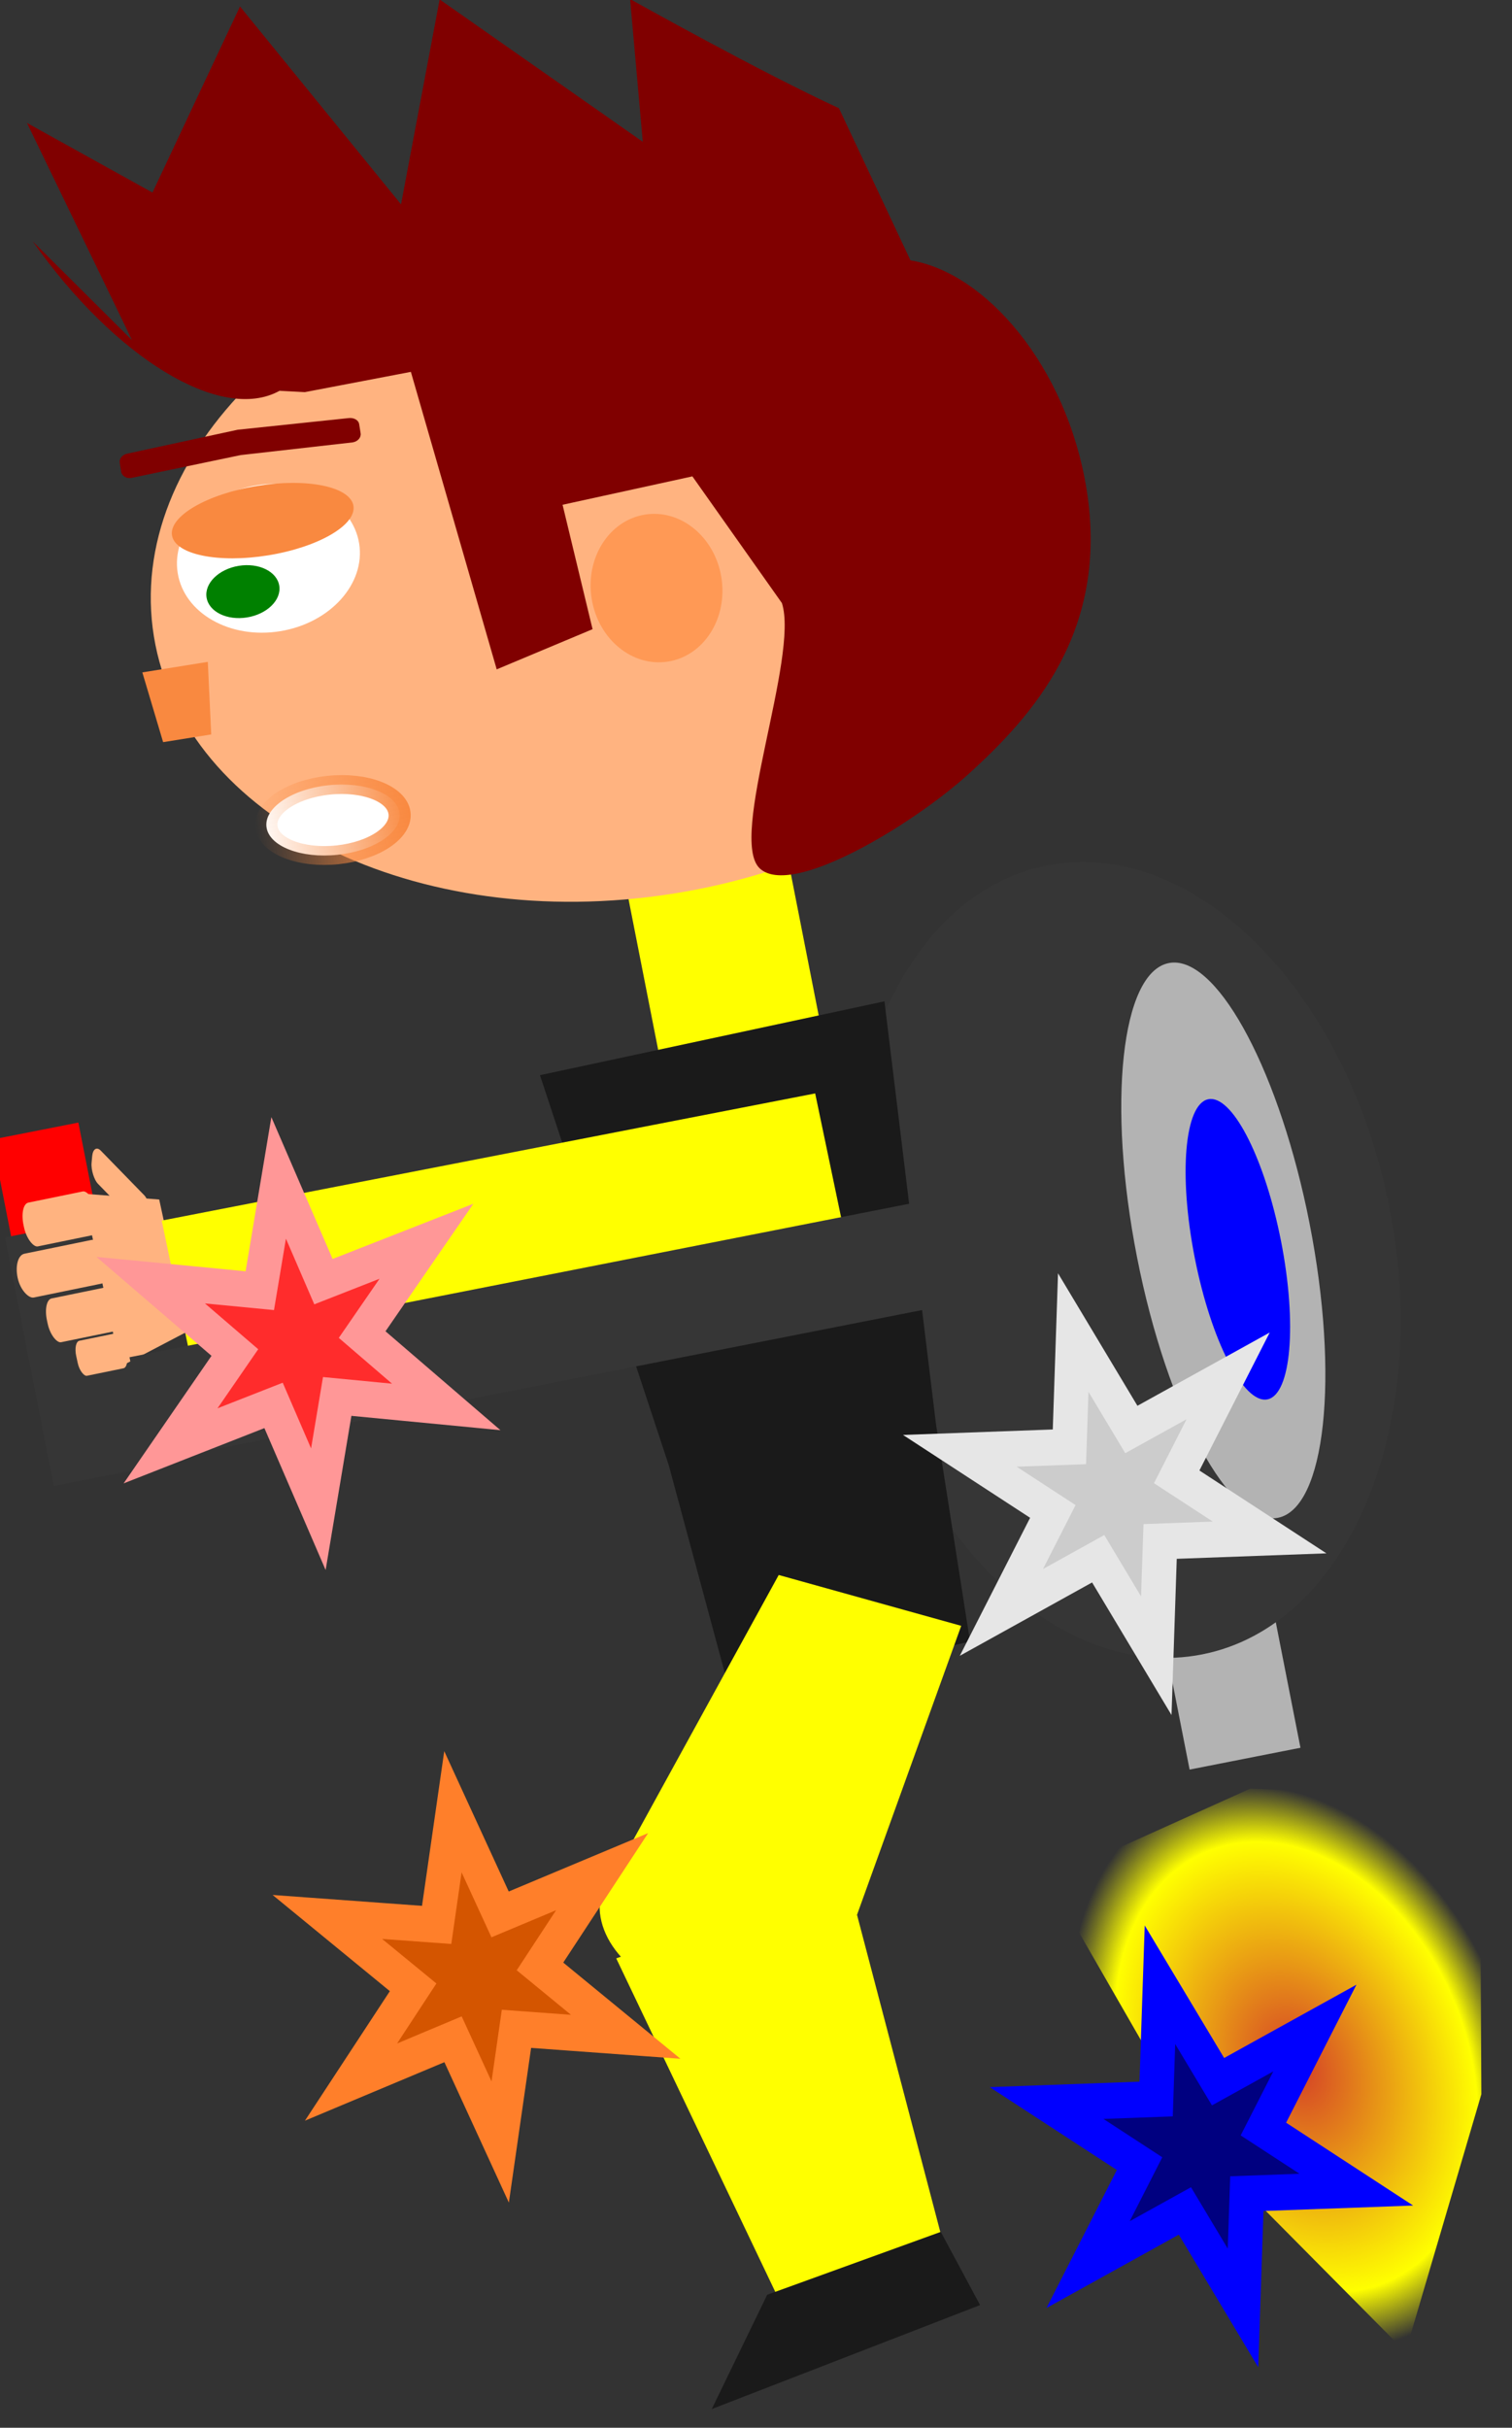 <?xml version="1.0" encoding="UTF-8" standalone="no"?>
<!-- Created with Inkscape (http://www.inkscape.org/) -->

<svg
   xmlns:dc="http://purl.org/dc/elements/1.1/"
   xmlns:cc="http://creativecommons.org/ns#"
   xmlns:rdf="http://www.w3.org/1999/02/22-rdf-syntax-ns#"
   xmlns:svg="http://www.w3.org/2000/svg"
   xmlns="http://www.w3.org/2000/svg"
   xmlns:xlink="http://www.w3.org/1999/xlink"
   xmlns:sodipodi="http://sodipodi.sourceforge.net/DTD/sodipodi-0.dtd"
   xmlns:inkscape="http://www.inkscape.org/namespaces/inkscape"
   width="43"
   height="69"
   id="svg4134"
   version="1.1"
   inkscape:version="0.48.5 r10040"
   sodipodi:docname="loop_left_03.svg">
  <rect width="100%" height="100%" fill="#333333" stroke="none"/>
  <defs
     id="defs4136">
    <linearGradient
       id="linearGradient3855">
      <stop
         style="stop-color:#d43e28;stop-opacity:1;"
         offset="0"
         id="stop3857" />
      <stop
         id="stop3863"
         offset="0.8"
         style="stop-color:#ffff00;stop-opacity:1;" />
      <stop
         style="stop-color:#ffff00;stop-opacity:0;"
         offset="1"
         id="stop3859" />
    </linearGradient>
    <linearGradient
       id="linearGradient3863">
      <stop
         style="stop-color:#3e3e3e;stop-opacity:1;"
         offset="0"
         id="stop3865" />
      <stop
         style="stop-color:#3e3e3e;stop-opacity:0;"
         offset="1"
         id="stop3867" />
    </linearGradient>
    <linearGradient
       id="linearGradient3851">
      <stop
         style="stop-color:#930000;stop-opacity:1;"
         offset="0"
         id="stop3853" />
      <stop
         style="stop-color:#80ff4e;stop-opacity:0;"
         offset="1"
         id="stop3855" />
    </linearGradient>
    <linearGradient
       id="linearGradient3843">
      <stop
         style="stop-color:#848484;stop-opacity:1;"
         offset="0"
         id="stop3845" />
      <stop
         style="stop-color:#fbb364;stop-opacity:0;"
         offset="1"
         id="stop3847" />
    </linearGradient>
    <linearGradient
       id="linearGradient3833">
      <stop
         style="stop-color:#4e4e4e;stop-opacity:1;"
         offset="0"
         id="stop3835" />
      <stop
         style="stop-color:#000000;stop-opacity:0;"
         offset="1"
         id="stop3837" />
    </linearGradient>
    <linearGradient
       inkscape:collect="always"
       xlink:href="#linearGradient4427"
       id="linearGradient4433"
       x1="354.44"
       y1="262.362"
       x2="390.56"
       y2="262.362"
       gradientUnits="userSpaceOnUse" />
    <linearGradient
       inkscape:collect="always"
       id="linearGradient4427">
      <stop
         style="stop-color:#f98940;stop-opacity:1;"
         offset="0"
         id="stop4429" />
      <stop
         style="stop-color:#f98940;stop-opacity:0;"
         offset="1"
         id="stop4431" />
    </linearGradient>
    <radialGradient
       inkscape:collect="always"
       xlink:href="#linearGradient3855"
       id="radialGradient4031"
       cx="30.42"
       cy="57.147"
       fx="30.42"
       fy="57.147"
       r="4.044"
       gradientTransform="matrix(1,0,0,0.956,0,2.514)"
       gradientUnits="userSpaceOnUse" />
  </defs>
  <sodipodi:namedview
     id="base"
     pagecolor="#ffffff"
     bordercolor="#666666"
     borderopacity="1.0"
     inkscape:pageopacity="0.0"
     inkscape:pageshadow="2"
     inkscape:zoom="5.656854"
     inkscape:cx="-8.8034141"
     inkscape:cy="49.289725"
     inkscape:document-units="px"
     inkscape:current-layer="layer1"
     showgrid="false"
     fit-margin-top="0"
     fit-margin-left="0"
     fit-margin-right="0"
     fit-margin-bottom="0"
     inkscape:window-width="1366"
     inkscape:window-height="721"
     inkscape:window-x="0"
     inkscape:window-y="25"
     inkscape:window-maximized="1" />
  <g
     inkscape:label="Capa 1"
     inkscape:groupmode="layer"
     id="layer1"
     transform="translate(-328.449,-498.972)">
    <rect
       style="color:#000000;fill:#b3b3b3;fill-opacity:1;fill-rule:nonzero;stroke:none;stroke-width:2.164;marker:none;visibility:visible;display:inline;overflow:visible;enable-background:accumulate"
       id="rect4134"
       width="3.214"
       height="4.643"
       x="249.486"
       y="604.344"
       transform="matrix(0.981,-0.193,0.193,0.981,0,0)" />
    <g
       id="g3919"
       transform="matrix(0.981,-0.193,0.216,1.099,-117.563,-5.681)">
      <rect
         y="547.303"
         x="333.915"
         height="8.571"
         width="2.5"
         id="rect3898"
         style="color:#000000;fill:#ff0000;fill-opacity:1;fill-rule:nonzero;stroke:none;stroke-width:1.874;marker:none;visibility:visible;display:inline;overflow:visible;enable-background:accumulate" />
      <rect
         y="549.803"
         x="333.736"
         height="6.429"
         width="3.214"
         id="rect3900"
         style="color:#000000;fill:#363636;fill-opacity:1;fill-rule:nonzero;stroke:none;stroke-width:1.602;marker:none;visibility:visible;display:inline;overflow:visible;enable-background:accumulate" />
    </g>
    <path
       sodipodi:type="arc"
       style="color:#000000;fill:#363636;fill-opacity:1;fill-rule:nonzero;stroke:none;stroke-width:1.874;marker:none;visibility:visible;display:inline;overflow:visible;enable-background:accumulate"
       id="path3859"
       sodipodi:cx="30.089285"
       sodipodi:cy="42.738739"
       sodipodi:rx="8.3035717"
       sodipodi:ry="11.428572"
       d="m 38.393,42.739 c 0,6.312 -3.718,11.429 -8.304,11.429 -4.586,0 -8.304,-5.117 -8.304,-11.429 0,-6.312 3.718,-11.429 8.304,-11.429 4.426,0 8.074,4.778 8.293,10.862"
       transform="matrix(0.907,-0.179,0.193,0.981,324.893,498.239)"
       sodipodi:start="0"
       sodipodi:end="6.2336167"
       sodipodi:open="true" />
    <rect
       y="580.565"
       x="-243.272"
       height="6.777"
       width="4.669"
       id="rect3349"
       style="color:#000000;fill:#ffff00;fill-opacity:1;fill-rule:nonzero;stroke:none;stroke-width:0.84;marker:none;visibility:visible;display:inline;overflow:visible;enable-background:accumulate"
       inkscape:transform-center-x="6.2464861"
       inkscape:transform-center-y="-18.020419"
       transform="matrix(-0.981,0.193,0.193,0.981,0,0)" />
    <path
       transform="matrix(-0.134,0.021,0.016,0.098,386.44,482.293)"
       d="m 431.429,262.362 c 0,52.862 -44.132,95.714 -98.571,95.714 -54.44,0 -98.571,-42.853 -98.571,-95.714 0,-52.862 44.132,-95.714 98.571,-95.714 54.439,0 98.571,42.853 98.571,95.714 z"
       sodipodi:ry="95.714287"
       sodipodi:rx="98.571426"
       sodipodi:cy="262.36218"
       sodipodi:cx="332.85715"
       id="path3351"
       style="color:#000000;fill:#ffb380;fill-opacity:1;fill-rule:nonzero;stroke:none;stroke-width:0.84;marker:none;visibility:visible;display:inline;overflow:visible;enable-background:accumulate"
       sodipodi:type="arc"
       inkscape:transform-center-x="1.7124266"
       inkscape:transform-center-y="-9.7755581" />
    <path
       sodipodi:nodetypes="ccccccc"
       inkscape:connector-curvature="0"
       id="path3357"
       d="m 353.602,527.431 -9.797,2.099 3.662,11.082 1.762,6.526 6.807,-1.51 -0.967,-6.172 z"
       style="color:#000000;fill:#1a1a1a;fill-opacity:1;fill-rule:nonzero;stroke:none;stroke-width:0.84;marker:none;visibility:visible;display:inline;overflow:visible;enable-background:accumulate"
       inkscape:transform-center-x="3.8103131"
       inkscape:transform-center-y="-7.4976938" />
    <path
       sodipodi:type="arc"
       style="color:#000000;fill:#ffffff;fill-opacity:1;fill-rule:nonzero;stroke:none;stroke-width:1;marker:none;visibility:visible;display:inline;overflow:visible;enable-background:accumulate"
       id="path3392"
       sodipodi:cx="329"
       sodipodi:cy="230.86218"
       sodipodi:rx="15"
       sodipodi:ry="14.5"
       d="m 344,230.862 c 0,8.008 -6.716,14.5 -15,14.5 -8.284,0 -15,-6.492 -15,-14.5 0,-8.008 6.716,-14.5 15,-14.5 8.284,0 15,6.492 15,14.5 z"
       transform="matrix(-0.172,0.028,0.023,0.143,387.361,472.613)"
       inkscape:transform-center-x="11.833573"
       inkscape:transform-center-y="-10.24685" />
    <path
       d="m 344,230.862 c 0,8.008 -6.716,14.5 -15,14.5 -8.284,0 -15,-6.492 -15,-14.5 0,-8.008 6.716,-14.5 15,-14.5 8.284,0 15,6.492 15,14.5 z"
       sodipodi:ry="14.5"
       sodipodi:rx="15"
       sodipodi:cy="230.86218"
       sodipodi:cx="329"
       id="path3394"
       style="color:#000000;fill:#f98940;fill-opacity:1;fill-rule:nonzero;stroke:none;stroke-width:0.84;marker:none;visibility:visible;display:inline;overflow:visible;enable-background:accumulate"
       sodipodi:type="arc"
       transform="matrix(-0.172,0.028,0.011,0.068,389.969,488.858)"
       inkscape:transform-center-x="12.008358"
       inkscape:transform-center-y="-11.335544" />
    <path
       sodipodi:type="arc"
       style="color:#000000;fill:#008000;fill-opacity:1;fill-rule:nonzero;stroke:none;stroke-width:0.84;marker:none;visibility:visible;display:inline;overflow:visible;enable-background:accumulate"
       id="path3396"
       sodipodi:cx="329.1582"
       sodipodi:cy="240.07327"
       sodipodi:rx="6.0104074"
       sodipodi:ry="5.126524"
       d="m 335.169,240.073 c 0,2.831 -2.691,5.127 -6.01,5.127 -3.319,0 -6.01,-2.295 -6.01,-5.127 0,-2.831 2.691,-5.127 6.01,-5.127 3.319,0 6.01,2.295 6.01,5.127 z"
       transform="matrix(-0.172,0.028,0.023,0.143,386.451,472.24)"
       inkscape:transform-center-x="12.559067"
       inkscape:transform-center-y="-9.2965996" />
    <path
       transform="matrix(-0.122,0.013,0.014,0.104,379.691,490.15)"
       d="m 388,262.362 c 0,5.247 -6.94,9.5 -15.5,9.5 -8.56,0 -15.5,-4.253 -15.5,-9.5 0,-5.247 6.94,-9.5 15.5,-9.5 8.56,0 15.5,4.253 15.5,9.5 z"
       sodipodi:ry="9.5"
       sodipodi:rx="15.5"
       sodipodi:cy="262.36218"
       sodipodi:cx="372.5"
       id="path3398"
       style="color:#000000;fill:#ffffff;fill-opacity:1;fill-rule:nonzero;stroke:url(#linearGradient4433);stroke-width:5.119;stroke-miterlimit:4;stroke-opacity:1;stroke-dasharray:none;marker:none;visibility:visible;display:inline;overflow:visible;enable-background:accumulate"
       sodipodi:type="arc"
       inkscape:transform-center-x="9.9645204"
       inkscape:transform-center-y="-2.9690277" />
    <path
       style="color:#000000;fill:#800000;fill-opacity:1;fill-rule:nonzero;stroke:none;stroke-width:5;marker:none;visibility:visible;display:inline;overflow:visible;enable-background:accumulate"
       d="m 332.079,511.863 3.128,-0.677 3.161,-0.332 c 0.146,-0.015 0.277,0.055 0.296,0.175 l 0.041,0.257 c 0.019,0.12 -0.082,0.236 -0.226,0.259 l -3.186,0.361 -3.102,0.648 c -0.143,0.03 -0.277,-0.055 -0.296,-0.175 l -0.041,-0.257 c -0.019,-0.12 0.082,-0.236 0.226,-0.259 z"
       id="path3402"
       inkscape:connector-curvature="0"
       sodipodi:nodetypes="scsssscssss"
       inkscape:transform-center-x="12.549657"
       inkscape:transform-center-y="-13.316871" />
    <path
       sodipodi:nodetypes="ccccc"
       inkscape:connector-curvature="0"
       id="path3404"
       d="m 334.359,517.783 -1.862,0.299 0.591,1.983 1.368,-0.22 z"
       style="color:#000000;fill:#f98940;fill-opacity:1;fill-rule:nonzero;stroke:none;stroke-width:0.425;marker:none;visibility:visible;display:inline;overflow:visible;enable-background:accumulate"
       inkscape:transform-center-x="14.35087"
       inkscape:transform-center-y="-6.0983853" />
    <path
       d="m 344,230.862 c 0,8.008 -6.716,14.5 -15,14.5 -8.284,0 -15,-6.492 -15,-14.5 0,-8.008 6.716,-14.5 15,-14.5 8.284,0 15,6.492 15,14.5 z"
       sodipodi:ry="14.5"
       sodipodi:rx="15"
       sodipodi:cy="230.86218"
       sodipodi:cx="329"
       id="path3406"
       style="color:#000000;fill:#ff9955;fill-opacity:1;fill-rule:nonzero;stroke:none;stroke-width:0.84;marker:none;visibility:visible;display:inline;overflow:visible;enable-background:accumulate"
       sodipodi:type="arc"
       transform="matrix(-0.123,0.02,0.023,0.144,382.277,475.862)"
       inkscape:transform-center-x="0.53596164"
       inkscape:transform-center-y="-9.3645807" />
    <path
       style="fill:#800000;stroke:none"
       d="m 340.952,498.956 5.777,4.046 -0.361,-4.057 c 0,0 3.755,2.102 5.939,3.101 l 2.035,4.326 c 2.117,0.338 4.443,2.984 5.009,6.512 0.644,4.015 -1.521,6.425 -3.376,8.103 -1.564,1.414 -5.016,3.517 -5.92,2.665 -0.903,-0.852 1.125,-6.007 0.631,-7.54 l -2.546,-3.601 -3.692,0.807 0.853,3.536 -2.726,1.142 -2.441,-8.455 -3.016,0.576 -0.719,-0.038 c -1.663,0.92 -4.683,-0.931 -7.018,-4.246 l 2.823,2.808 -2.988,-6.175 3.569,1.979 2.489,-5.289 4.58,5.624 z"
       id="path3410"
       inkscape:connector-curvature="0"
       sodipodi:nodetypes="cccccsssccccccccccccccc"
       inkscape:transform-center-x="3.7344145"
       inkscape:transform-center-y="-13.626866" />
    <g
       id="g3416"
       transform="matrix(-0.019,-0.088,-0.039,0.008,348.625,540.745)"
       inkscape:transform-center-x="7.4735185"
       inkscape:transform-center-y="0.96237927">
      <path
         sodipodi:nodetypes="ccccc"
         inkscape:connector-curvature="0"
         id="path3418"
         d="m 75.937,343.493 42.58,0 6.641,52.316 -55.861,0 z"
         style="color:#000000;fill:#ffb380;fill-opacity:1;fill-rule:nonzero;stroke:none;stroke-width:0.84;marker:none;visibility:visible;display:inline;overflow:visible;enable-background:accumulate" />
      <rect
         ry="4.518"
         y="389.393"
         x="68.589"
         height="35.641"
         width="11.314"
         id="rect3420"
         style="color:#000000;fill:#ffb380;fill-opacity:1;fill-rule:nonzero;stroke:none;stroke-width:0.84;marker:none;visibility:visible;display:inline;overflow:visible;enable-background:accumulate" />
      <rect
         ry="6.554"
         y="388.389"
         x="80.61"
         height="51.705"
         width="14.142"
         id="rect3422"
         style="color:#000000;fill:#ffb380;fill-opacity:1;fill-rule:nonzero;stroke:none;stroke-width:0.84;marker:none;visibility:visible;display:inline;overflow:visible;enable-background:accumulate" />
      <rect
         ry="8.336"
         y="388.389"
         x="96.167"
         height="65.761"
         width="14.142"
         id="rect3424"
         style="color:#000000;fill:#ffb380;fill-opacity:1;fill-rule:nonzero;stroke:none;stroke-width:0.84;marker:none;visibility:visible;display:inline;overflow:visible;enable-background:accumulate" />
      <rect
         ry="6.745"
         y="388.891"
         x="111.723"
         height="53.211"
         width="14.142"
         id="rect3426"
         style="color:#000000;fill:#ffb380;fill-opacity:1;fill-rule:nonzero;stroke:none;stroke-width:0.84;marker:none;visibility:visible;display:inline;overflow:visible;enable-background:accumulate" />
      <rect
         transform="matrix(0.815,-0.579,0.574,0.819,0,0)"
         ry="4.905"
         y="352.986"
         x="-116.151"
         height="38.696"
         width="12.256"
         id="rect3428"
         style="color:#000000;fill:#ffb380;fill-opacity:1;fill-rule:nonzero;stroke:none;stroke-width:0.84;marker:none;visibility:visible;display:inline;overflow:visible;enable-background:accumulate" />
    </g>
    <path
       sodipodi:nodetypes="ccccc"
       inkscape:transform-center-y="2.8443071"
       inkscape:transform-center-x="1.9141036"
       style="color:#000000;fill:#ffff00;fill-opacity:1;fill-rule:nonzero;stroke:none;stroke-width:0.84;marker:none;visibility:visible;display:inline;overflow:visible;enable-background:accumulate"
       d="m 355.785,545.18 -5.19,-1.445 -5.123,9.324 6.544,2.568 z"
       id="path3160"
       inkscape:connector-curvature="0" />
    <path
       inkscape:transform-center-x="-2.2049092"
       style="color:#000000;fill:#ffff00;fill-opacity:1;fill-rule:nonzero;stroke:none;stroke-width:0.84;marker:none;visibility:visible;display:inline;overflow:visible;enable-background:accumulate"
       d="m 352.523,552.256 -6.549,2.375 4.579,9.595 4.671,-1.691 z"
       id="path3162"
       inkscape:connector-curvature="0"
       sodipodi:nodetypes="ccccc"
       inkscape:transform-center-y="5.0653573" />
    <path
       inkscape:transform-center-y="11.747137"
       inkscape:transform-center-x="-4.1119741"
       style="color:#000000;fill:#1a1a1a;fill-opacity:1;fill-rule:nonzero;stroke:none;stroke-width:3.088;marker:none;visibility:visible;display:inline;overflow:visible;enable-background:accumulate"
       d="m 355.204,562.404 -4.937,1.788 -1.576,3.248 7.631,-2.955 z"
       id="path3164"
       inkscape:connector-curvature="0"
       sodipodi:nodetypes="ccccc" />
    <path
       sodipodi:type="arc"
       style="color:#000000;fill:#ffff00;fill-opacity:1;fill-rule:nonzero;stroke:none;stroke-width:1;marker:none;visibility:visible;display:inline;overflow:visible;enable-background:accumulate"
       id="path3166"
       sodipodi:cx="85.294754"
       sodipodi:cy="57.072777"
       sodipodi:rx="3.800699"
       sodipodi:ry="2.032932"
       d="m 89.095,57.073 c 0,1.123 -1.702,2.033 -3.801,2.033 -2.099,0 -3.801,-0.91 -3.801,-2.033 0,-1.123 1.702,-2.033 3.801,-2.033 2.026,0 3.696,0.85 3.796,1.932"
       transform="matrix(-0.892,-0.126,-0.125,1.178,432.118,496.965)"
       sodipodi:start="0"
       sodipodi:end="6.2336167"
       sodipodi:open="true"
       inkscape:transform-center-x="-0.55126228"
       inkscape:transform-center-y="1.2627019" />
    <path
       sodipodi:type="arc"
       style="color:#000000;fill:#b3b3b3;fill-opacity:1;fill-rule:nonzero;stroke:none;stroke-width:1.874;marker:none;visibility:visible;display:inline;overflow:visible;enable-background:accumulate"
       id="path3886"
       sodipodi:cx="28.482143"
       sodipodi:cy="38.095882"
       sodipodi:rx="1.875"
       sodipodi:ry="8.0357141"
       d="m 30.357,38.096 c 0,4.438 -0.839,8.036 -1.875,8.036 -1.036,0 -1.875,-3.598 -1.875,-8.036 0,-4.438 0.839,-8.036 1.875,-8.036 0.999,0 1.823,3.36 1.873,7.638"
       transform="matrix(1.308,-0.258,0.193,0.981,318.632,504.203)"
       sodipodi:start="0"
       sodipodi:end="6.2336167"
       sodipodi:open="true" />
    <path
       sodipodi:type="arc"
       style="color:#000000;fill:#0000ff;fill-opacity:1;fill-rule:nonzero;stroke:none;stroke-width:1.874;marker:none;visibility:visible;display:inline;overflow:visible;enable-background:accumulate"
       id="path3890"
       sodipodi:cx="26.964285"
       sodipodi:cy="41.578026"
       sodipodi:rx="1.25"
       sodipodi:ry="1.6964285"
       d="m 28.214,41.578 c 0,0.937 -0.56,1.696 -1.25,1.696 -0.69,0 -1.25,-0.76 -1.25,-1.696 0,-0.937 0.56,-1.696 1.25,-1.696 0.666,0 1.215,0.709 1.248,1.612"
       transform="matrix(0.981,-0.193,0.495,2.515,316.62,435.114)"
       sodipodi:start="0"
       sodipodi:end="6.2336167"
       sodipodi:open="true" />
    <rect
       style="color:#000000;fill:#ffff00;fill-opacity:1;fill-rule:nonzero;stroke:none;stroke-width:0.942;marker:none;visibility:visible;display:inline;overflow:visible;enable-background:accumulate"
       id="rect3927"
       width="3.873"
       height="18.924"
       x="587.356"
       y="-235.462"
       inkscape:transform-center-y="1.2595628"
       transform="matrix(0.205,0.979,-0.982,0.191,0,0)"
       inkscape:transform-center-x="6.4844043" />
    <rect
       style="color:#000000;fill:#363636;fill-opacity:1;fill-rule:nonzero;stroke:none;stroke-width:1.802;marker:none;visibility:visible;display:inline;overflow:visible;enable-background:accumulate"
       id="rect3946"
       width="23.929"
       height="3.036"
       x="222.162"
       y="591.665"
       transform="matrix(0.981,-0.193,0.193,0.981,0,0)" />
    <path
       sodipodi:type="star"
       style="color:#000000;fill:url(#radialGradient4031);fill-opacity:1;fill-rule:nonzero;stroke:none;stroke-width:2.164;marker:none;visibility:visible;display:inline;overflow:visible;enable-background:accumulate"
       id="path3085"
       sodipodi:sides="3"
       sodipodi:cx="30"
       sodipodi:cy="57.950069"
       sodipodi:r1="4.744761"
       sodipodi:r2="3.0700665"
       sodipodi:arg1="0.34555558"
       sodipodi:arg2="1.3927531"
       inkscape:flatsided="false"
       inkscape:rounded="0"
       inkscape:randomized="0"
       d="m 34.464,59.557 -3.921,1.414 -4.168,0.041 0.735,-4.103 2.048,-3.63 3.185,2.688 z"
       transform="matrix(-1.569,-0.086,-0.291,-2.066,429.674,678.398)" />
    <path
       inkscape:transform-center-y="0.61520861"
       inkscape:transform-center-x="0.59008407"
       transform="matrix(1.433,0,0,1.494,348.288,531.027)"
       d="m 12.25,17.125 -1.021,1.921 1.844,1.153 L 10.9,20.275 10.824,22.449 9.671,20.604 7.75,21.625 8.771,19.704 6.926,18.551 9.1,18.475 l 0.076,-2.174 1.153,1.844 z"
       inkscape:randomized="0"
       inkscape:rounded="0"
       inkscape:flatsided="false"
       sodipodi:arg2="-0.26179938"
       sodipodi:arg1="-0.78539816"
       sodipodi:r2="1.2727922"
       sodipodi:r1="3.1819806"
       sodipodi:cy="19.375"
       sodipodi:cx="10"
       sodipodi:sides="6"
       id="path3924"
       style="color:#000000;fill:#000080;fill-opacity:1;fill-rule:nonzero;stroke:#0000ff;stroke-width:0.683;stroke-linecap:butt;stroke-linejoin:miter;stroke-miterlimit:4;stroke-opacity:1;stroke-dasharray:none;stroke-dashoffset:0;marker:none;visibility:visible;display:inline;overflow:visible;enable-background:accumulate"
       sodipodi:type="star" />
    <path
       sodipodi:type="star"
       style="color:#000000;fill:#ff2c2c;fill-opacity:1;fill-rule:nonzero;stroke:#ff9797;stroke-width:0.683;stroke-linecap:butt;stroke-linejoin:miter;stroke-miterlimit:4;stroke-opacity:1;stroke-dasharray:none;stroke-dashoffset:0;marker:none;visibility:visible;display:inline;overflow:visible;enable-background:accumulate"
       id="use4174"
       sodipodi:sides="6"
       sodipodi:cx="10"
       sodipodi:cy="19.375"
       sodipodi:r1="3.1819806"
       sodipodi:r2="1.2727922"
       sodipodi:arg1="-0.78539816"
       sodipodi:arg2="-0.26179938"
       inkscape:flatsided="false"
       inkscape:rounded="0"
       inkscape:randomized="0"
       d="m 12.25,17.125 -1.021,1.921 1.844,1.153 L 10.9,20.275 10.824,22.449 9.671,20.604 7.75,21.625 8.771,19.704 6.926,18.551 9.1,18.475 l 0.076,-2.174 1.153,1.844 z"
       transform="matrix(1.42,0.189,-0.197,1.481,326.555,506.573)"
       inkscape:transform-center-x="0.59008407"
       inkscape:transform-center-y="0.61520861" />
    <path
       inkscape:transform-center-y="0.61520861"
       inkscape:transform-center-x="0.59008407"
       transform="matrix(1.424,0.156,-0.163,1.485,330.92,524.825)"
       d="m 12.25,17.125 -1.021,1.921 1.844,1.153 L 10.9,20.275 10.824,22.449 9.671,20.604 7.75,21.625 8.771,19.704 6.926,18.551 9.1,18.475 l 0.076,-2.174 1.153,1.844 z"
       inkscape:randomized="0"
       inkscape:rounded="0"
       inkscape:flatsided="false"
       sodipodi:arg2="-0.26179938"
       sodipodi:arg1="-0.78539816"
       sodipodi:r2="1.2727922"
       sodipodi:r1="3.1819806"
       sodipodi:cy="19.375"
       sodipodi:cx="10"
       sodipodi:sides="6"
       id="use4180"
       style="color:#000000;fill:#d45500;fill-opacity:1;fill-rule:nonzero;stroke:#ff7f2a;stroke-width:0.683;stroke-linecap:butt;stroke-linejoin:miter;stroke-miterlimit:4;stroke-opacity:1;stroke-dasharray:none;stroke-dashoffset:0;marker:none;visibility:visible;display:inline;overflow:visible;enable-background:accumulate"
       sodipodi:type="star" />
    <path
       inkscape:transform-center-y="0.61520861"
       inkscape:transform-center-x="0.59008407"
       transform="matrix(1.433,0,0,1.494,345.822,512.491)"
       d="m 12.25,17.125 -1.021,1.921 1.844,1.153 L 10.9,20.275 10.824,22.449 9.671,20.604 7.75,21.625 8.771,19.704 6.926,18.551 9.1,18.475 l 0.076,-2.174 1.153,1.844 z"
       inkscape:randomized="0"
       inkscape:rounded="0"
       inkscape:flatsided="false"
       sodipodi:arg2="-0.26179938"
       sodipodi:arg1="-0.78539816"
       sodipodi:r2="1.2727922"
       sodipodi:r1="3.1819806"
       sodipodi:cy="19.375"
       sodipodi:cx="10"
       sodipodi:sides="6"
       id="path3124"
       style="color:#000000;fill:#cccccc;fill-opacity:1;fill-rule:nonzero;stroke:#e6e6e6;stroke-width:0.683;stroke-linecap:butt;stroke-linejoin:miter;stroke-miterlimit:4;stroke-opacity:1;stroke-dasharray:none;stroke-dashoffset:0;marker:none;visibility:visible;display:inline;overflow:visible;enable-background:accumulate"
       sodipodi:type="star" />
  </g>
  <style
     id="style6"
     type="text/css">
	
		.st1 {fill:#ff0000;stroke:#000000;stroke-linecap:round;stroke-linejoin:round;stroke-width:2.16}
		.st2 {fill:none;fill-rule:evenodd;font-size:12px;overflow:visible;stroke-linecap:square;stroke-miterlimit:3}
	
	</style>
</svg>
